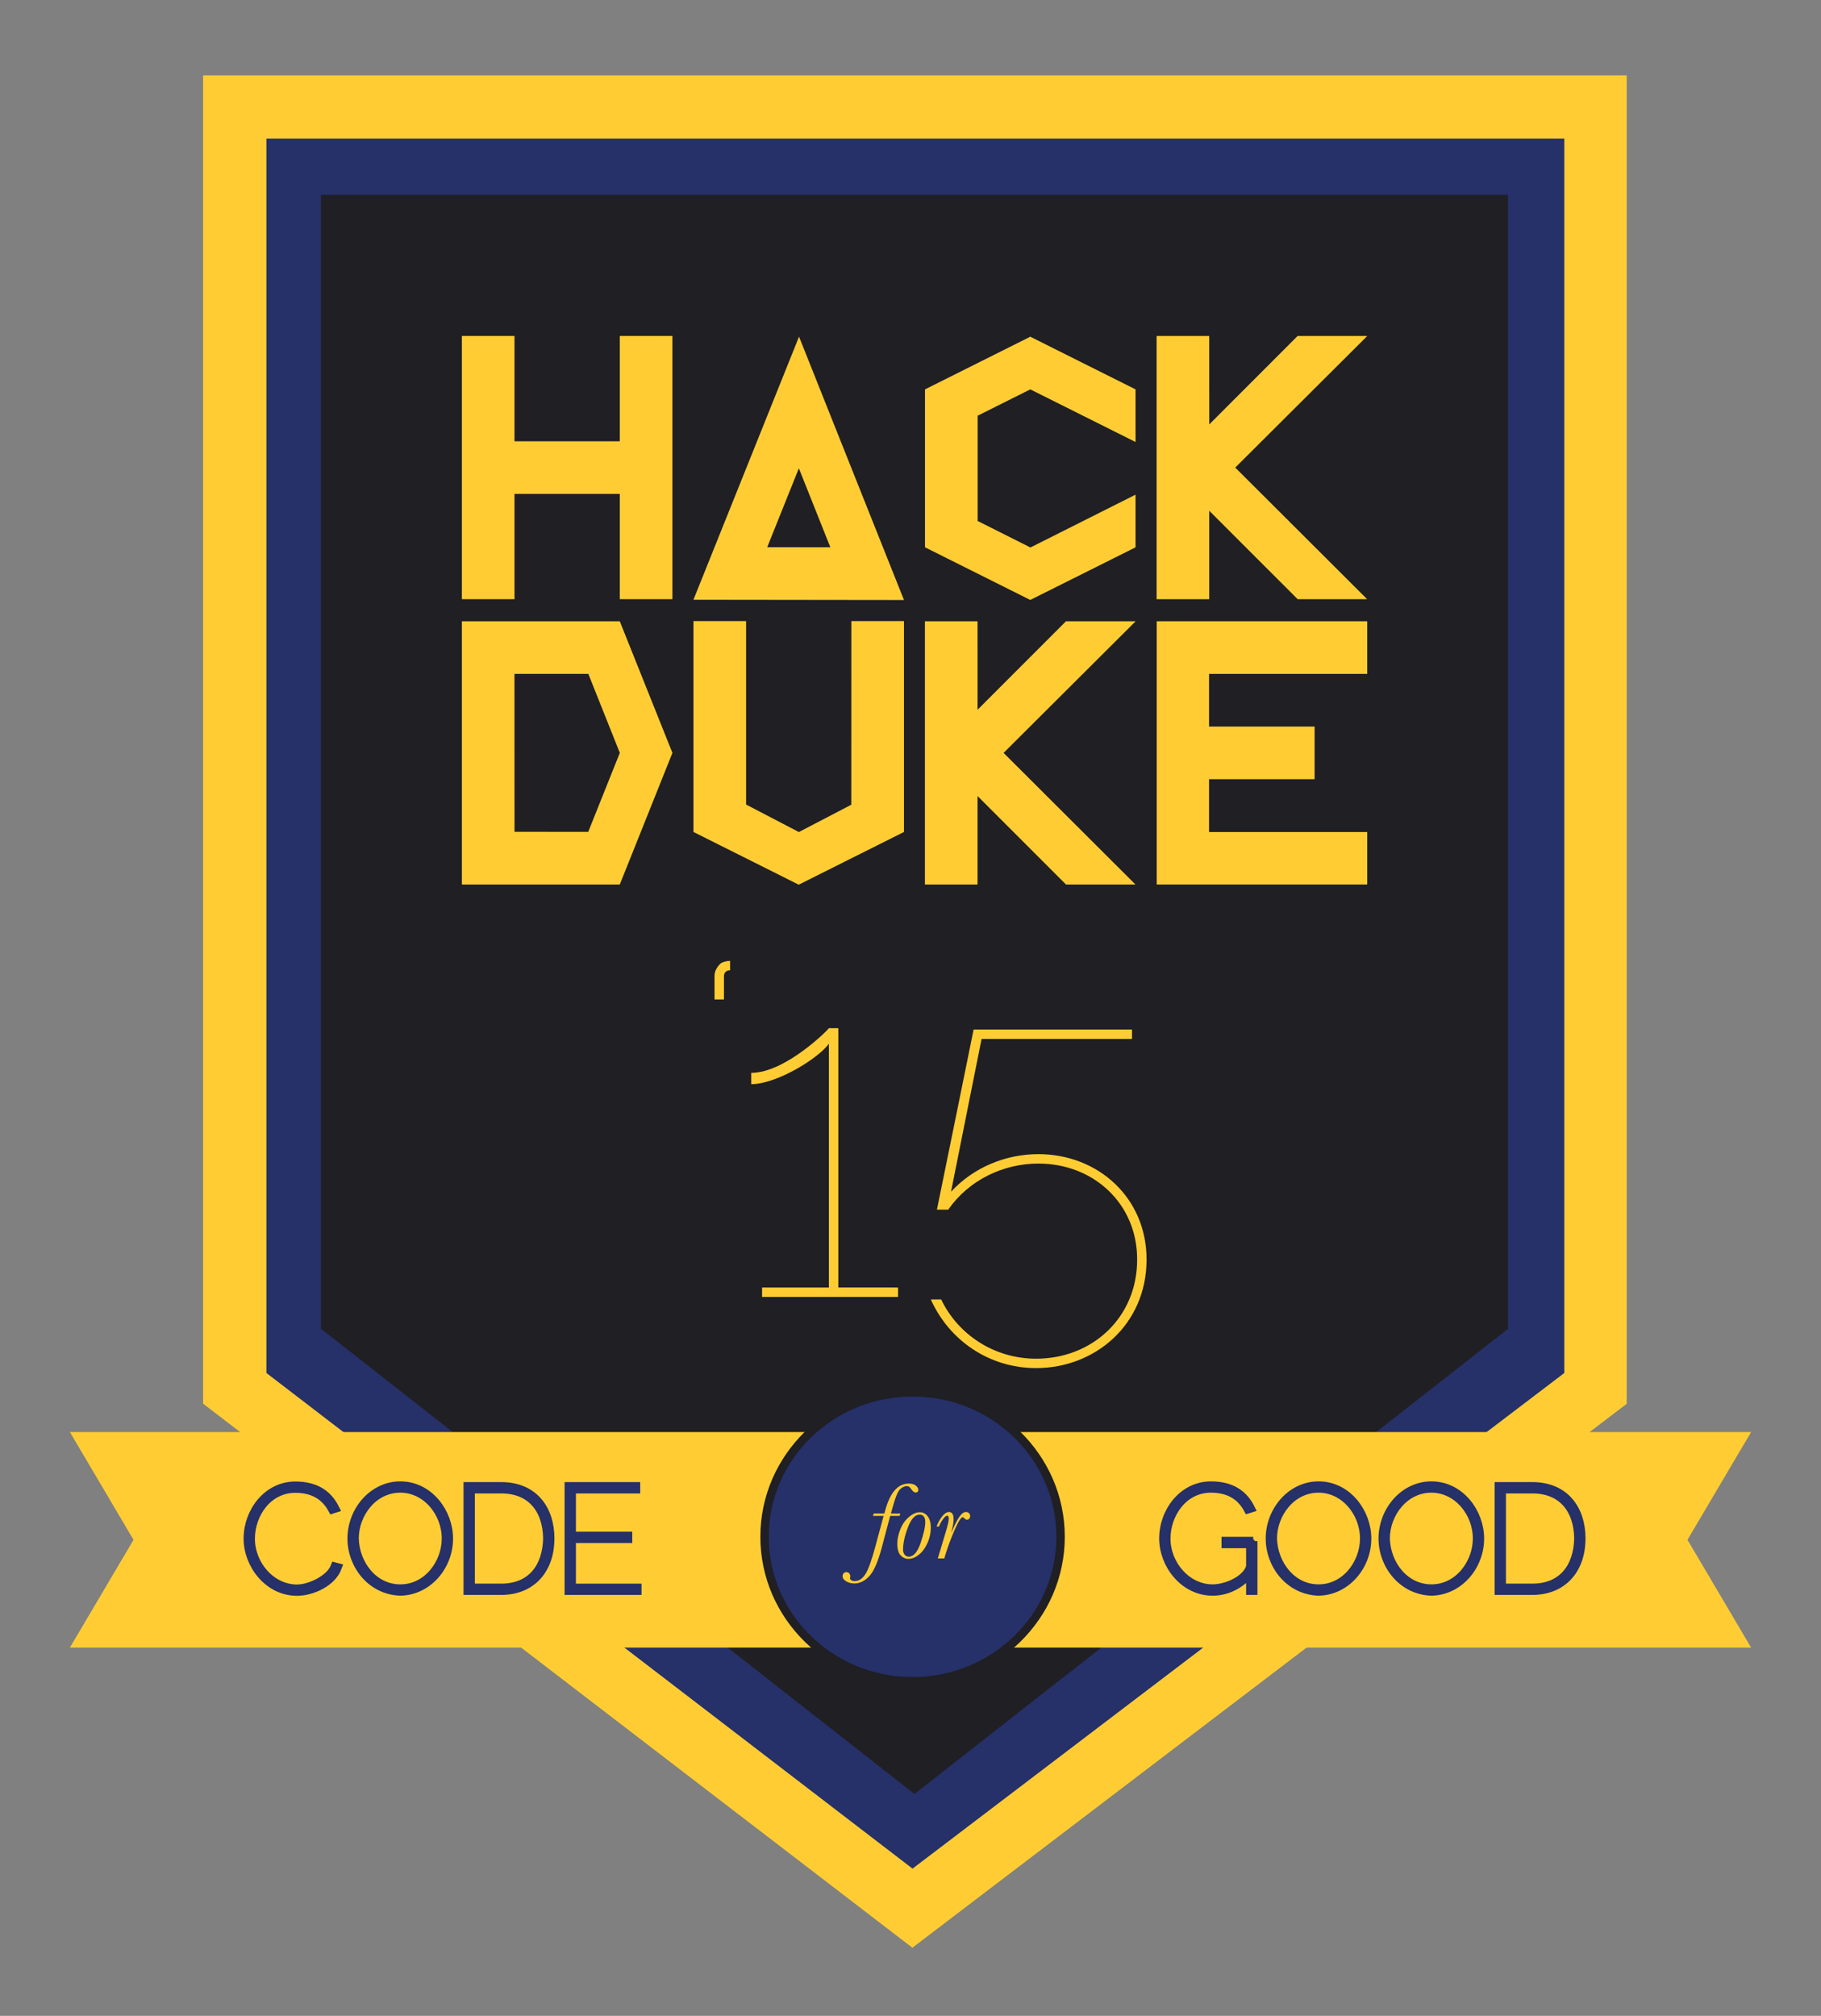 <?xml version="1.0" encoding="utf-8"?>
<!-- Generator: Adobe Illustrator 16.0.0, SVG Export Plug-In . SVG Version: 6.00 Build 0)  -->
<!DOCTYPE svg PUBLIC "-//W3C//DTD SVG 1.1//EN" "http://www.w3.org/Graphics/SVG/1.1/DTD/svg11.dtd">
<svg version="1.1" id="Layer_1" xmlns="http://www.w3.org/2000/svg" xmlns:xlink="http://www.w3.org/1999/xlink" x="0px" y="0px"
	 width="217.394px" height="240.596px" viewBox="0 0 217.394 240.596" enable-background="new 0 0 217.394 240.596"
	 xml:space="preserve">
<rect x="0" y="0" width="217.394" height="240.596" fill="#808080" stroke="none"/>
<g>
	<polygon fill="#FFFFFF" stroke="#FFCD33" stroke-width="15" stroke-miterlimit="10" points="31.749,16.5 186.698,16.5 
		186.698,163.831 108.94,223.023 31.749,163.831 	"/>
	<polygon fill="#263069" points="31.803,16.537 186.752,16.537 186.752,163.867 108.94,223.023 31.803,163.867 	"/>
	<polygon fill="#201F23" points="38.323,23.262 180.026,23.262 180.026,158.59 109.174,214.113 38.323,158.59 	"/>
	<path fill="#FFCD33" d="M87.158,115.806c-0.225,0-0.338,0.057-0.45,0.113l-0.169,0.167c-0.113,0.169-0.113,0.394-0.113,0.45v2.752
		h-1.124v-2.752c0-0.111,0-0.395,0.113-0.674c0.113-0.281,0.338-0.674,0.731-0.955c0.28-0.112,0.617-0.225,1.012-0.225V115.806
		L87.158,115.806z"/>
	<path fill="#FFCD33" d="M107.211,153.663v1.125H90.978v-1.125h7.976v-29.096c-1.236,1.742-6.234,4.83-9.268,4.83v-1.35
		c4.042,0,9.155-5.107,9.268-5.334h1.125v30.948L107.211,153.663L107.211,153.663z"/>
	<g>
		<polygon fill="#FFCD33" points="55.14,40.097 61.422,40.097 61.422,52.668 73.99,52.668 73.99,40.097 80.273,40.097 
			80.273,71.512 73.99,71.512 73.99,58.946 61.422,58.946 61.422,71.512 55.14,71.512 		"/>
		<path fill="#FFCD33" d="M107.917,71.612l-25.132-0.031l12.604-31.4L107.917,71.612z M99.129,65.319l-3.759-9.43l-3.78,9.419
			L99.129,65.319L99.129,65.319z"/>
		<polygon fill="#FFCD33" points="116.714,62.18 116.714,49.613 122.997,46.472 135.563,52.755 135.563,46.472 122.997,40.188 
			110.43,46.472 110.43,65.322 122.997,71.604 135.563,65.322 135.563,59.039 123.014,65.343 		"/>
		<polygon fill="#FFCD33" points="147.465,55.807 163.232,40.097 163.209,40.097 154.915,40.097 144.362,50.656 144.359,40.097 
			138.077,40.097 138.077,71.512 144.359,71.512 144.359,60.957 154.915,71.512 163.209,71.512 		"/>
		<path fill="#FFCD33" d="M73.99,74.149l6.283,15.708l-6.283,15.708H55.14V74.149H73.99L73.99,74.149z M61.419,80.431l0.004,18.846
			l8.802,0.005l3.77-9.425l0,0l-3.758-9.426H61.419L61.419,80.431z"/>
		<polygon fill="#FFCD33" points="95.347,99.317 101.629,96.044 101.635,74.126 107.917,74.126 107.917,99.296 95.352,105.588 
			82.786,99.296 82.786,74.126 89.069,74.126 89.069,96.024 95.352,99.296 		"/>
		<polygon fill="#FFCD33" points="119.809,89.859 135.575,74.149 135.552,74.149 127.258,74.149 116.704,84.708 116.702,74.149 
			110.419,74.149 110.419,105.564 116.702,105.564 116.702,95.009 127.258,105.564 135.552,105.564 		"/>
		<polygon fill="#FFCD33" points="163.222,74.149 138.09,74.149 138.09,105.564 163.222,105.564 163.222,99.302 144.337,99.302 
			144.337,92.999 156.938,92.999 156.938,86.715 144.337,86.715 144.337,80.431 163.222,80.431 		"/>
	</g>
	<polygon fill="#FFCD33" points="8.345,196.641 15.94,183.78 8.345,170.919 209.049,170.919 201.453,183.78 209.049,196.641 	"/>
	<ellipse fill="#263069" stroke="#1F1F24" stroke-miterlimit="10" cx="108.944" cy="183.417" rx="17.671" ry="17.243"/>
	<g>
		<path fill="#FFCD33" d="M107.481,180.641l-0.084,0.281h-1.126l-0.997,3.765c-0.456,1.702-0.951,2.842-1.492,3.427
			c-0.541,0.584-1.134,0.874-1.782,0.874c-0.359,0-0.685-0.083-0.975-0.25c-0.289-0.168-0.434-0.375-0.434-0.623
			c0-0.142,0.045-0.259,0.134-0.348c0.092-0.09,0.195-0.133,0.317-0.133c0.141,0,0.254,0.048,0.34,0.15
			c0.085,0.098,0.129,0.208,0.129,0.323c0,0.031-0.006,0.085-0.019,0.162l-0.012,0.108c0,0.081,0.048,0.158,0.153,0.226
			c0.103,0.068,0.227,0.103,0.373,0.103c0.515,0,0.947-0.273,1.299-0.824c0.353-0.546,0.75-1.646,1.195-3.298l0.986-3.658h-1.267
			l0.083-0.285h1.273c0.012-0.051,0.047-0.175,0.104-0.371c0.579-2.137,1.516-3.204,2.81-3.204c0.37,0,0.651,0.081,0.846,0.245
			c0.196,0.163,0.293,0.323,0.293,0.482c0,0.228-0.107,0.341-0.32,0.341c-0.173,0-0.355-0.148-0.548-0.443
			c-0.138-0.214-0.302-0.32-0.495-0.32c-0.292,0-0.572,0.133-0.837,0.401c-0.266,0.269-0.559,0.996-0.881,2.184l-0.188,0.688h1.121
			V180.641L107.481,180.641z"/>
		<path fill="#FFCD33" d="M107.12,184.216c0-0.516,0.12-1.076,0.361-1.683c0.239-0.606,0.582-1.1,1.029-1.476
			c0.445-0.377,0.879-0.568,1.298-0.568c0.384,0,0.695,0.162,0.943,0.485c0.246,0.324,0.37,0.765,0.37,1.315
			c0,0.669-0.138,1.305-0.412,1.902c-0.273,0.603-0.618,1.062-1.032,1.381c-0.413,0.32-0.82,0.48-1.218,0.48
			c-0.356,0-0.668-0.135-0.935-0.413C107.255,185.368,107.12,184.893,107.12,184.216z M107.808,184.956
			c0,0.229,0.06,0.428,0.18,0.591c0.12,0.163,0.286,0.245,0.495,0.245c0.575,0,1.05-0.544,1.419-1.635
			c0.372-1.087,0.558-1.921,0.558-2.495c0-0.296-0.057-0.517-0.172-0.665c-0.113-0.149-0.283-0.223-0.51-0.223
			c-0.54,0-1,0.505-1.388,1.516C108.001,183.299,107.808,184.188,107.808,184.956z"/>
		<path fill="#FFCD33" d="M112.092,182.196h-0.284c0.182-0.479,0.407-0.891,0.68-1.229c0.273-0.339,0.542-0.507,0.808-0.507
			c0.184,0,0.321,0.074,0.411,0.222c0.091,0.146,0.135,0.37,0.135,0.671c0,0.374-0.097,0.904-0.289,1.596
			c0.025-0.041,0.096-0.198,0.212-0.462c0.318-0.717,0.596-1.233,0.837-1.552c0.239-0.316,0.479-0.475,0.72-0.475
			c0.15,0,0.271,0.047,0.359,0.141c0.092,0.094,0.138,0.208,0.138,0.341c0,0.128-0.039,0.233-0.114,0.315s-0.165,0.122-0.268,0.122
			c-0.115,0-0.233-0.071-0.353-0.212c-0.05-0.057-0.096-0.084-0.143-0.084c-0.216,0-0.543,0.516-0.989,1.549
			c-0.446,1.031-0.807,1.999-1.08,2.909l-0.144,0.462h-0.77l1.021-3.407c0.193-0.653,0.289-1.094,0.289-1.327
			c0-0.123-0.016-0.215-0.048-0.276c-0.032-0.058-0.081-0.09-0.147-0.09c-0.141,0-0.316,0.154-0.529,0.457
			C112.333,181.665,112.182,181.942,112.092,182.196z"/>
	</g>
	<g>
		<path fill="#263069" stroke="#263069" stroke-miterlimit="10" d="M149.615,183.924v5.933h-0.352v-2.122
			c-1.194,1.404-2.792,2.213-4.495,2.213c-3.461,0-5.884-3.25-5.884-6.322c0-3.249,2.354-6.322,5.673-6.322
			c2.581,0,3.969,1.14,4.758,2.722l-0.333,0.105c-0.947-1.759-2.493-2.477-4.425-2.477c-3.283,0-5.321,3.04-5.321,5.972
			c0,3.126,2.46,5.97,5.532,5.97c1.616,0,4.038-1.019,4.495-2.616v-2.703h-2.933v-0.352H149.615L149.615,183.924z"/>
		<path fill="#263069" stroke="#263069" stroke-miterlimit="10" d="M151.602,183.625c0-3.319,2.528-6.322,5.812-6.322
			c3.442,0,5.796,3.214,5.796,6.322c0,3.335-2.529,6.268-5.796,6.322C153.972,189.842,151.602,186.822,151.602,183.625z
			 M157.413,189.595c3.249,0,5.444-3.038,5.444-5.97c0-3.108-2.354-5.972-5.444-5.972c-3.248,0-5.461,3.02-5.461,5.972
			C152.04,186.731,154.254,189.595,157.413,189.595z"/>
		<path fill="#263069" stroke="#263069" stroke-miterlimit="10" d="M165.071,183.625c0-3.319,2.528-6.322,5.813-6.322
			c3.441,0,5.795,3.214,5.795,6.322c0,3.335-2.529,6.268-5.795,6.322C167.441,189.842,165.071,186.822,165.071,183.625z
			 M170.885,189.595c3.249,0,5.444-3.038,5.444-5.97c0-3.108-2.354-5.972-5.444-5.972c-3.249,0-5.462,3.02-5.462,5.972
			C165.51,186.731,167.724,189.595,170.885,189.595z"/>
		<path fill="#263069" stroke="#263069" stroke-miterlimit="10" d="M178.93,189.856v-12.466h4.003c3.916,0,5.848,2.774,5.848,6.216
			c0,3.775-2.265,6.25-5.848,6.25H178.93z M182.933,177.743h-3.651v11.764h3.651c3.618,0,5.427-2.494,5.497-5.9
			C188.377,180.113,186.462,177.743,182.933,177.743z"/>
	</g>
	<g>
		<path fill="#263069" stroke="#263069" stroke-miterlimit="10" d="M35.252,177.319c2.582,0,3.969,1.142,4.759,2.723l-0.333,0.106
			c-0.949-1.757-2.495-2.478-4.426-2.478c-3.284,0-5.319,3.038-5.319,5.971c0,3.125,2.457,5.971,5.53,5.971
			c1.529,0,3.951-1.143,4.513-2.634l0.334,0.088c-0.667,1.825-3.091,2.896-4.847,2.896c-3.459,0-5.882-3.247-5.882-6.321
			C29.581,180.394,31.934,177.319,35.252,177.319z"/>
		<path fill="#263069" stroke="#263069" stroke-miterlimit="10" d="M41.979,183.625c0-3.319,2.529-6.322,5.812-6.322
			c3.441,0,5.795,3.214,5.795,6.322c0,3.335-2.528,6.268-5.795,6.322C44.351,189.842,41.979,186.822,41.979,183.625z
			 M47.792,189.595c3.249,0,5.444-3.038,5.444-5.97c0-3.108-2.353-5.972-5.444-5.972c-3.248,0-5.461,3.02-5.461,5.972
			C42.418,186.731,44.63,189.595,47.792,189.595z"/>
		<path fill="#263069" stroke="#263069" stroke-miterlimit="10" d="M55.836,189.856v-12.466h4.004c3.917,0,5.848,2.774,5.848,6.216
			c0,3.775-2.265,6.25-5.848,6.25H55.836z M59.841,177.743h-3.653v11.764h3.653c3.617,0,5.427-2.494,5.497-5.9
			C65.285,180.113,63.371,177.743,59.841,177.743z"/>
		<path fill="#263069" stroke="#263069" stroke-miterlimit="10" d="M76.087,189.507v0.35h-8.186v-12.466h8.027v0.353h-7.674v5.566
			h6.727v0.35h-6.727v5.85h7.833V189.507z"/>
	</g>
</g>
<path fill="#FFCD33" d="M136.879,150.32c0,7.8-6.171,12.963-13.188,12.963c-5.61,0-10.381-3.312-12.57-8.193h1.236
	c2.021,4.208,6.341,7.073,11.334,7.073c6.679,0,12.066-4.885,12.066-11.843c0-6.679-5.219-11.448-11.784-11.448
	c-4.208,0-8.306,1.964-10.775,5.498h-1.346c0.562-2.693,4.378-21.492,4.378-21.492h18.91V124h-17.958l-3.648,18.238
	c2.696-2.916,6.513-4.489,10.439-4.489C131.044,137.749,136.879,142.913,136.879,150.32z"/>
</svg>
